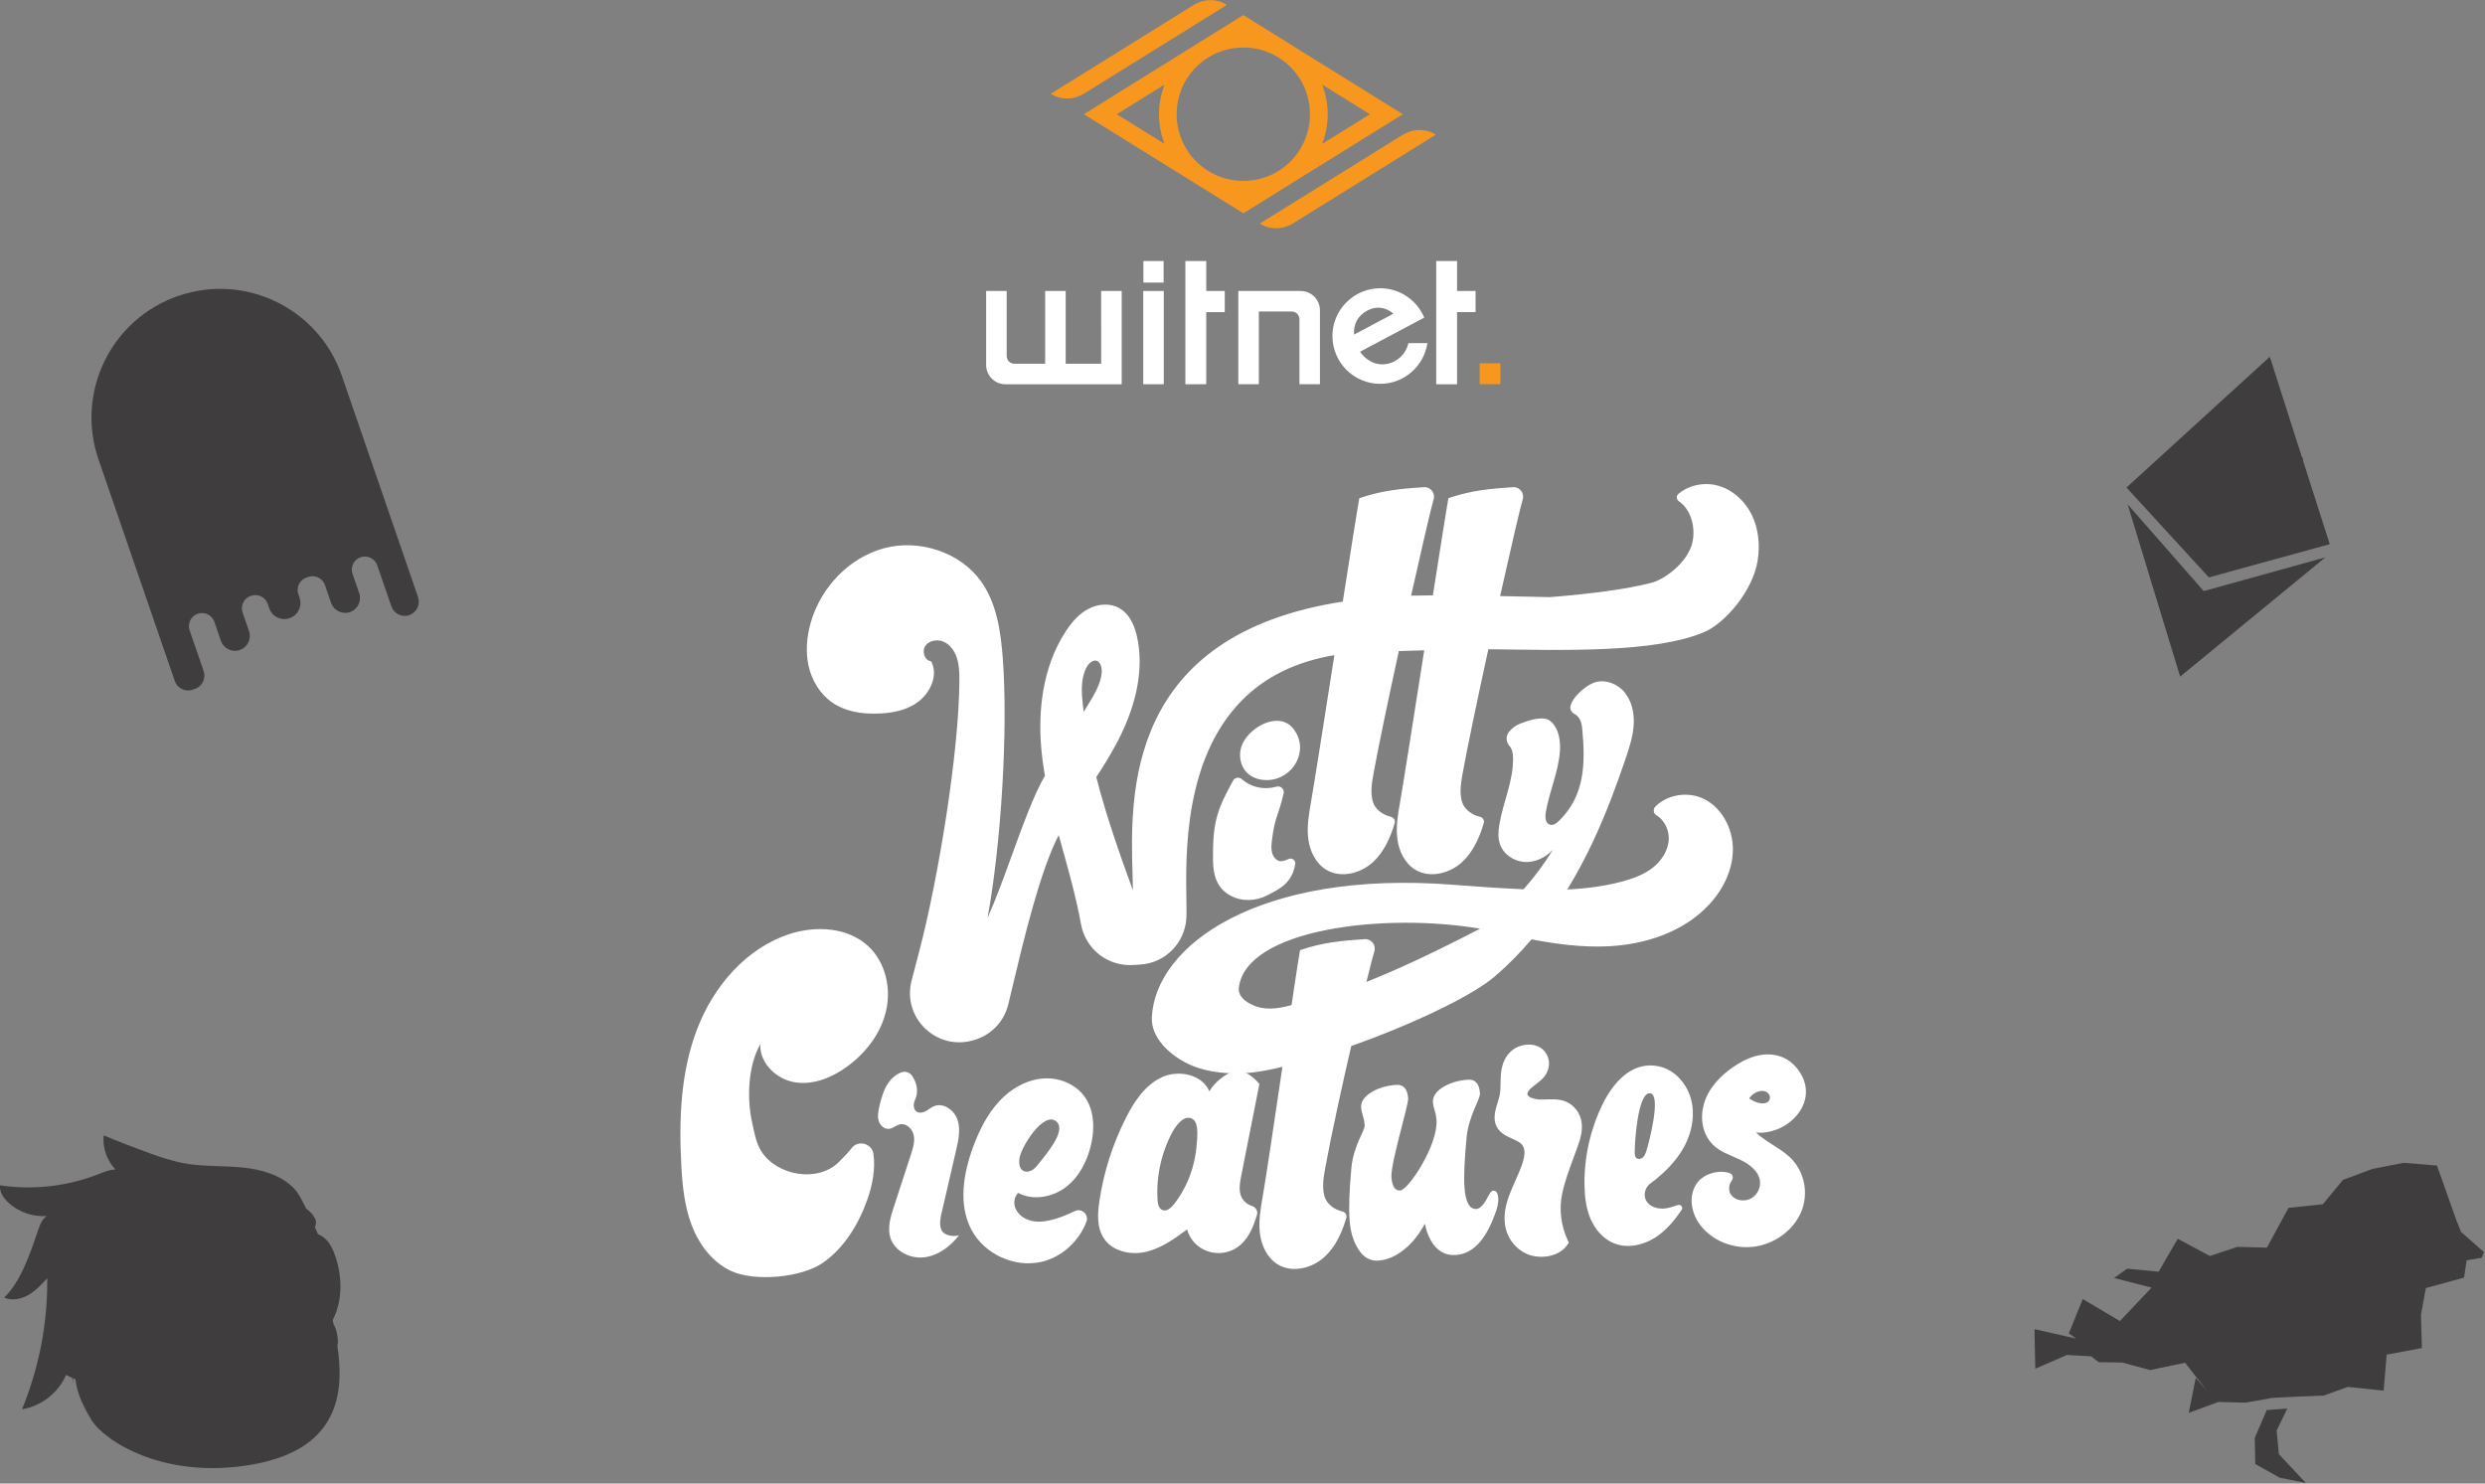 <?xml version="1.0" encoding="UTF-8" standalone="no"?>
<!-- Created with Inkscape (http://www.inkscape.org/) -->

<svg
   width="185.723mm"
   height="110.88mm"
   viewBox="0 0 185.723 110.88"
   version="1.1"
   id="svg1184"
   inkscape:version="1.1 (c4e8f9ed74, 2021-05-24)"
   sodipodi:docname="wittycreatures-website-header.svg"
   xmlns:inkscape="http://www.inkscape.org/namespaces/inkscape"
   xmlns:sodipodi="http://sodipodi.sourceforge.net/DTD/sodipodi-0.dtd"
   xmlns="http://www.w3.org/2000/svg"
   xmlns:svg="http://www.w3.org/2000/svg">
  <rect x="0" y="0" width="185.723" height="110.88" fill="#808080" stroke="none"/>
  <sodipodi:namedview
     id="namedview1186"
     pagecolor="#ffffff"
     bordercolor="#666666"
     borderopacity="1.0"
     inkscape:pageshadow="2"
     inkscape:pageopacity="0.0"
     inkscape:pagecheckerboard="0"
     inkscape:document-units="mm"
     showgrid="false"
     fit-margin-top="0"
     fit-margin-left="0"
     fit-margin-right="0"
     fit-margin-bottom="0"
     inkscape:zoom="0.77771465"
     inkscape:cx="247.52009"
     inkscape:cy="370.95868"
     inkscape:window-width="2560"
     inkscape:window-height="1381"
     inkscape:window-x="0"
     inkscape:window-y="0"
     inkscape:window-maximized="1"
     inkscape:current-layer="layer1" />
  <defs
     id="defs1181" />
  <g
     inkscape:label="Layer 1"
     inkscape:groupmode="layer"
     id="layer1"
     transform="translate(-39.479,-50.364)">
    <g
       id="g4426"
       transform="matrix(1.662,0,0,1.662,-40.353,20.317)">
      <g
         id="g30274"
         transform="matrix(0.353,0,0,0.353,-2.134,-1.142)">
        <path
           style="fill:#ffffff;fill-opacity:1;fill-rule:nonzero;stroke:none"
           d="m 295.781,87.703 h -2.66 v 15.695 h 2.66 v -9.184 h 2.359 v -2.695 h -2.359 z m 0,0"
           id="path996" />
        <path
           style="fill:#ffffff;fill-opacity:1;fill-rule:nonzero;stroke:none"
           d="M 327.734,91.52 V 87.703 h -2.656 v 15.699 h 2.656 v -9.188 h 2.359 v -2.695 z m 0,0"
           id="path998" />
        <path
           style="fill:#ffffff;fill-opacity:1;fill-rule:nonzero;stroke:none"
           d="m 287.754,103.399 h 2.617 V 91.52 h -2.617 z m 0,0"
           id="path1000" />
        <path
           style="fill:#ffffff;fill-opacity:1;fill-rule:nonzero;stroke:none"
           d="m 290.352,87.703 h -2.578 v 2.746 h 2.578 z m 0,0"
           id="path1002" />
        <path
           style="fill:#ffffff;fill-opacity:1;fill-rule:nonzero;stroke:none"
           d="m 282.395,100.785 h -4.52 v -9.266 h -2.613 v 9.266 h -3.926 c -0.539,0 -0.977,-0.438 -0.977,-0.98 v -8.285 h -2.617 v 9.426 c 0,1.355 1.102,2.457 2.457,2.457 h 14.812 V 91.52 h -2.617 z m 0,0"
           id="path1004" />
        <path
           style="fill:#ffffff;fill-opacity:1;fill-rule:nonzero;stroke:none"
           d="m 307.813,91.52 h -7.945 v 11.875 h 2.613 v -9.258 h 4.191 c 0.543,0 0.98,0.438 0.98,0.977 v 8.281 h 2.613 v -9.418 c 0,-1.359 -1.098,-2.457 -2.453,-2.457"
           id="path1006" />
        <path
           style="fill:#ffffff;fill-opacity:1;fill-rule:nonzero;stroke:none"
           d="m 319.777,100.469 c -1.527,0.809 -3.293,0.375 -4.402,-1.211 l 8.18,-4.348 c -0.137,-0.332 -0.309,-0.648 -0.504,-0.945 -0.043,-0.07 -0.086,-0.137 -0.133,-0.203 -1.102,-1.562 -2.918,-2.59 -4.977,-2.59 -0.809,0 -1.582,0.16 -2.289,0.449 -0.051,0.023 -0.105,0.043 -0.156,0.066 -0.219,0.094 -0.426,0.203 -0.625,0.324 -0.188,0.105 -0.359,0.227 -0.527,0.348 -1.508,1.109 -2.488,2.887 -2.488,4.898 0,3.363 2.723,6.09 6.086,6.09 3.051,0 5.57,-2.25 6.012,-5.184 -0.656,0 -2.402,-0.004 -2.418,-0.004 -0.219,0.988 -0.848,1.824 -1.758,2.309 m -3.48,-6.453 c 1.199,-0.641 2.355,-0.422 3.336,0.391 l -5.023,2.668 c -0.102,-1.273 0.445,-2.398 1.688,-3.059"
           id="path1008" />
        <path
           style="fill:#f8971e;fill-opacity:1;fill-rule:nonzero;stroke:none"
           d="m 333.262,103.391 h -2.656 v -2.656 h 2.656 z m 0,0"
           id="path1010" />
      </g>
      <g
         id="g30855"
         transform="matrix(0.353,0,0,0.353,-2.134,-0.187)">
        <path
           style="fill:#f8971e;fill-opacity:1;fill-rule:nonzero;stroke:none"
           d="m 300.508,53.668 -1.051,0.648 -4.16,2.586 c -0.301,0.168 -0.586,0.344 -0.863,0.539 l -14.242,8.855 14.242,8.848 c 0.285,0.195 0.578,0.379 0.883,0.547 l 5.195,3.227 5.113,-3.184 c 0.012,-0.004 0.027,-0.02 0.039,-0.023 0.316,-0.176 0.629,-0.371 0.93,-0.578 l 14.234,-8.836 -14.242,-8.848 c -0.285,-0.195 -0.578,-0.383 -0.883,-0.555 z m 0,4.129 c 4.703,0 8.484,3.793 8.484,8.5 0,4.707 -3.789,8.492 -8.484,8.492 -4.707,0 -8.496,-3.793 -8.496,-8.492 0,-4.703 3.797,-8.5 8.496,-8.5 m -10.047,4.727 c -0.441,1.176 -0.699,2.449 -0.699,3.773 0,1.328 0.25,2.598 0.699,3.77 l -6.074,-3.77 z m 20.09,0 6.074,3.773 -6.074,3.777 c 0.441,-1.176 0.703,-2.449 0.703,-3.777 0,-1.332 -0.262,-2.598 -0.703,-3.773"
           id="path1060" />
        <path
           style="fill:#f8971e;fill-opacity:1;fill-rule:nonzero;stroke:none"
           d="m 322.918,68.301 c -0.656,0.008 -1.367,0.184 -2.09,0.605 l -18.219,11.316 0.18,0.109 c 0.512,0.301 1.188,0.508 1.934,0.492 0.656,-0.004 1.371,-0.18 2.09,-0.602 l 3.582,-2.23 14.633,-9.094 -0.188,-0.117 c -0.512,-0.285 -1.176,-0.484 -1.922,-0.48"
           id="path1062" />
        <path
           style="fill:#f8971e;fill-opacity:1;fill-rule:nonzero;stroke:none"
           d="m 296.289,51.762 c -0.656,0.004 -1.371,0.18 -2.09,0.602 l -3.582,2.227 -14.637,9.098 c 0.945,0.637 2.547,0.961 4.203,0 l 18.223,-11.316 -0.184,-0.109 c -0.512,-0.309 -1.184,-0.516 -1.934,-0.5"
           id="path1064" />
      </g>
    </g>
    <g
       id="g30177"
       transform="matrix(0.454,0,0,0.454,-3.1,22.204)">
      <path
         style="fill:#ffffff;fill-opacity:1;fill-rule:nonzero;stroke:none"
         d="m 251.192,251.344 c 0.379,-1.637 0.754,-3.375 0.223,-4.969 -0.527,-1.594 -2.336,-2.887 -3.887,-2.238 -0.504,0.211 -0.918,0.598 -1.41,0.844 -0.684,0.352 -1.688,0.375 -1.887,-0.719 -0.066,-0.367 0.004,-0.742 0.156,-1.082 0.664,-1.465 0.352,-2.844 -0.457,-4.047 -0.387,-0.582 -1.125,-0.812 -1.777,-0.566 -0.863,0.328 -1.621,0.988 -2.152,1.766 -0.754,1.105 -1.121,2.426 -1.434,3.73 -0.207,0.867 -0.398,1.781 -0.082,2.629 0.18,0.477 0.531,0.879 1,1.07 0.996,0.41 1.602,-0.445 2.422,-0.637 1.047,-0.246 2.066,0.715 2.293,1.766 0.23,1.051 -0.109,2.129 -0.441,3.152 -0.945,2.902 -1.895,5.805 -2.844,8.711 -0.535,1.641 -1.07,3.414 -0.551,5.055 0.703,2.215 3.262,3.477 5.566,3.203 2.305,-0.273 4.305,-1.793 5.73,-3.625 -0.984,0.285 -2.477,0.031 -2.883,-0.852 -0.406,-0.879 -0.195,-1.91 0.023,-2.855 0.797,-3.445 1.594,-6.891 2.391,-10.336"
         id="path1086" />
      <path
         style="fill:#ffffff;fill-opacity:1;fill-rule:nonzero;stroke:none"
         d="m 264.707,253.684 c -0.328,0.418 -0.691,0.828 -1.172,1.059 -0.48,0.23 -1.102,0.238 -1.5,-0.113 -0.465,-0.402 -0.484,-1.102 -0.453,-1.711 0.094,-1.832 4.133,-8.348 6.223,-6.152 1.465,1.539 -1.879,5.375 -3.098,6.918 m 4.375,-13.582 c -1.902,-0.754 -4.059,-0.711 -5.988,-0.023 -4.781,1.707 -7.457,6.238 -9.129,10.805 -1.602,4.371 -2.438,9.426 -0.281,13.555 2.117,4.047 7.121,6.344 11.57,5.312 3.344,-0.773 6.145,-3.383 7.375,-6.57 0.457,-1.184 -0.773,-2.336 -1.914,-1.777 -1.152,0.566 -2.371,1.047 -3.395,1.34 -1.09,0.305 -2.23,0.504 -3.348,0.336 -1.121,-0.168 -2.215,-0.746 -2.805,-1.711 -0.59,-0.965 -0.562,-2.145 0.223,-2.957 2.457,1.293 5.621,0.734 7.832,-0.941 2.211,-1.68 3.555,-4.309 4.176,-7.012 0.902,-3.902 0.309,-8.527 -4.316,-10.355"
         id="path1088" />
      <path
         style="fill:#ffffff;fill-opacity:1;fill-rule:nonzero;stroke:none"
         d="m 290.785,250.461 c -0.25,3.551 -1.555,7.027 -3.75,9.828 -0.48,0.609 -1.234,1.246 -1.938,0.922 -0.57,-0.262 -0.711,-0.992 -0.75,-1.617 -0.246,-3.859 0.609,-7.777 2.434,-11.184 0.559,-1.043 2.031,-3.125 3.434,-2.086 0.965,0.715 0.637,3.148 0.57,4.137 m 9.059,10.086 c -0.711,-0.223 -1.41,-0.828 -1.699,-1.473 -0.477,-1.07 -0.258,-2.309 -0.031,-3.461 1,-5.043 1.996,-10.09 2.996,-15.133 -0.988,-1.176 -2.352,-2.281 -3.879,-2.121 -1.523,0.156 -3.641,1.98 -4.363,3.332 -1.172,-2.797 -5.059,-3.598 -7.812,-2.324 -2.754,1.27 -4.547,3.973 -5.918,6.68 -2.172,4.289 -3.652,8.93 -4.367,13.688 -0.312,2.09 -0.438,4.383 0.727,6.148 1.422,2.16 4.422,2.812 6.941,2.227 2.523,-0.586 4.688,-2.152 6.773,-3.688 0.438,1.633 1.621,2.906 3.191,3.527 1.574,0.617 3.434,0.445 4.867,-0.449 1.887,-1.18 2.812,-3.312 3.449,-5.5 0.188,-0.645 -0.238,-1.254 -0.875,-1.453"
         id="path1090" />
      <path
         style="fill:#ffffff;fill-opacity:1;fill-rule:nonzero;stroke:none"
         d="m 339.586,258.043 c -0.25,0.019 -0.531,0.34 -0.844,0.965 -0.656,1.316 -1.289,1.996 -1.895,2.039 -1.145,0.082 -1.801,-1.105 -1.98,-3.57 -0.125,-1.738 -0.008,-4.465 0.348,-8.176 0.359,-3.711 2.281,-6.242 2.203,-7.324 -0.113,-1.559 -0.777,-2.297 -1.988,-2.207 -1.605,0.113 -2.98,0.531 -4.129,1.246 -1.148,0.719 -1.688,1.559 -1.621,2.52 0.027,0.359 0.121,0.793 0.281,1.293 0.164,0.5 0.262,1.023 0.301,1.562 0.297,4.086 -4.609,11.52 -5.965,11.617 -0.855,0.062 -1.34,-0.656 -1.449,-2.16 -0.168,-2.344 2.832,-11.871 2.75,-13.016 -0.113,-1.559 -0.777,-2.297 -1.988,-2.211 -1.605,0.117 -2.98,0.535 -4.133,1.25 -1.148,0.719 -1.688,1.559 -1.617,2.52 0.027,0.359 0.117,0.793 0.281,1.293 0.16,0.5 0.262,1.02 0.301,1.562 0.066,0.902 -1.852,3.344 -2.191,7.051 -0.344,3.707 -0.441,6.582 -0.293,8.625 0.141,1.922 0.633,3.531 1.48,4.828 0.848,1.297 1.93,1.898 3.246,1.805 1.961,-0.141 3.84,-1.184 5.637,-3.125 0.695,-0.773 1.379,-1.762 2.043,-2.957 0.184,1.016 0.5,1.93 0.953,2.738 0.984,1.742 2.371,2.547 4.152,2.418 2.676,-0.191 4.777,-2.336 6.309,-6.434 0.488,-1.184 0.707,-2.164 0.648,-2.945 -0.059,-0.84 -0.34,-1.242 -0.84,-1.207"
         id="path1092" />
      <path
         style="fill:#ffffff;fill-opacity:1;fill-rule:nonzero;stroke:none"
         d="m 351.379,243.305 c -0.992,-0.355 -2.016,-0.32 -3.004,-0.285 -0.34,0.012 -0.684,0.023 -1.02,0.016 -1.062,-0.023 -2.016,-0.398 -2.121,-0.836 -0.066,-0.277 0.219,-0.73 0.727,-1.16 0.195,-0.168 0.406,-0.324 0.613,-0.48 0.512,-0.383 1.039,-0.777 1.449,-1.316 1.047,-1.371 1.012,-3.094 -0.094,-4.281 -1.281,-1.383 -3.719,-1.164 -5.113,-0.109 -1.137,0.871 -1.793,2.215 -1.945,3.992 -0.043,0.48 -0.051,0.961 -0.059,1.445 -0.008,0.746 -0.019,1.449 -0.168,2.121 -0.082,0.367 -0.199,0.746 -0.316,1.125 -0.434,1.387 -0.969,3.113 0.223,4.535 0.586,0.699 1.402,1.066 2.191,1.422 0.586,0.258 1.137,0.508 1.484,0.848 0.578,0.566 0.672,1.52 0.293,2.84 -0.312,1.07 -0.777,2.105 -1.27,3.203 -0.242,0.547 -0.484,1.09 -0.711,1.641 -0.613,1.5 -1.285,3.488 -1.008,5.559 0.293,2.184 1.703,4.062 3.676,4.898 0.688,0.293 1.496,0.445 2.316,0.445 1.633,0 3.324,-0.602 4.23,-1.902 l 0.293,-0.418 -0.211,-0.465 c -1.086,-2.383 -1.406,-5.051 -0.898,-7.512 0.422,-2.043 1.18,-4.098 1.914,-6.082 l 0.594,-1.625 c 0.469,-1.309 0.875,-2.598 0.73,-3.969 -0.18,-1.672 -1.277,-3.105 -2.797,-3.648"
         id="path1094" />
      <path
         style="fill:#ffffff;fill-opacity:1;fill-rule:nonzero;stroke:none"
         d="m 364.219,252.582 c -0.293,0.258 -0.781,0.336 -1.066,0.07 -0.227,-0.215 -0.254,-0.562 -0.258,-0.875 -0.023,-1.438 0.461,-9.832 2.477,-9.777 2.031,0.055 -0.195,8.418 -0.586,9.574 -0.129,0.367 -0.273,0.75 -0.566,1.008 m 1.227,4.301 c 2.215,-1.656 4.242,-3.617 5.566,-6.039 1.918,-3.512 2.211,-8.113 -0.746,-11.297 -0.953,-1.023 -2.215,-1.762 -3.59,-2.012 -4.324,-0.793 -7.363,2.766 -9.098,6.328 -1.988,4.09 -3.012,8.648 -2.953,13.199 0.023,1.91 0.242,3.852 0.996,5.609 0.75,1.754 2.09,3.324 3.863,4.035 2.352,0.945 5.125,0.242 7.195,-1.227 1.59,-1.129 2.836,-2.652 3.941,-4.277 0.289,-0.422 -0.141,-0.973 -0.625,-0.797 -0.691,0.254 -1.414,0.465 -2,0.547 -1.031,0.145 -2.18,-0.09 -2.898,-0.84 -0.891,-0.922 -0.68,-2.461 0.348,-3.23"
         id="path1096" />
      <path
         style="fill:#ffffff;fill-opacity:1;fill-rule:nonzero;stroke:none"
         d="m 382.383,243.242 c -0.223,-0.125 -0.441,-0.25 -0.656,-0.379 0.23,-0.34 0.527,-0.637 0.898,-0.867 0.523,-0.328 1.195,-0.496 1.77,-0.293 0.57,0.203 0.945,0.863 0.676,1.398 -0.438,0.875 -1.824,0.613 -2.688,0.141 m 2.234,6.605 c -0.617,-0.414 -1.223,-0.867 -1.75,-1.379 0.035,0.004 0.07,0.008 0.105,0.012 5.273,0.414 10.875,-5.391 6.59,-10.641 -0.641,-0.781 -1.477,-1.438 -2.453,-1.812 -2.879,-1.094 -5.781,0.098 -8.117,1.73 -4.184,2.926 -4.707,6.055 -4.73,6.137 -0.703,2.465 -0.105,5.285 1.883,6.926 1.227,1.012 2.844,1.5 4.293,2.219 1.453,0.719 2.855,1.836 3.07,3.375 0.16,1.129 -0.441,2.375 -1.523,2.938 -1.082,0.559 -2.578,0.305 -3.234,-0.633 -0.473,-0.68 -0.391,-1.648 0.113,-2.32 0.336,-0.453 0.188,-1.066 -0.348,-1.246 -1.898,-0.652 -4.523,0.184 -5.555,1.914 -1.258,2.098 -0.699,4.777 0.746,6.672 1.941,2.543 5.43,3.957 8.809,3.527 3.375,-0.426 6.5,-2.699 7.77,-5.695 1.27,-2.996 0.605,-6.586 -1.676,-8.863 -1.148,-1.145 -2.629,-1.941 -3.992,-2.859"
         id="path1098" />
      <path
         style="fill:#ffffff;fill-opacity:1;fill-rule:nonzero;stroke:none"
         d="m 233.981,251.035 c -0.633,0.824 -1.371,1.559 -2.113,2.297 -3.469,3.445 -10.227,2.246 -12.77,-1.801 -0.887,-1.41 -1.137,-3.125 -1.504,-4.754 -0.887,-3.984 -0.664,-9.309 1.363,-12.852 -0.176,3.105 2.656,5.805 5.727,6.281 3.07,0.477 6.18,-0.828 8.676,-2.68 3.051,-2.266 5.5,-5.488 6.32,-9.199 0.824,-3.711 -0.152,-7.898 -2.926,-10.5 -3.344,-3.141 -8.582,-3.457 -12.949,-2.051 -7.184,2.312 -12.574,8.637 -15.266,15.684 -2.695,7.051 -3.004,14.789 -2.598,22.324 0.18,3.383 0.512,6.805 1.719,9.969 1.211,3.164 3.402,6.078 6.473,7.508 3.898,1.812 11.668,1.105 15.176,-1.383 3.508,-2.488 5.844,-6.352 7.273,-10.406 0.836,-2.371 1.344,-5.055 0.984,-7.5 -0.25,-1.727 -2.527,-2.32 -3.586,-0.938"
         id="path1100" />
      <path
         style="fill:#ffffff;fill-opacity:1;fill-rule:nonzero;stroke:none"
         d="m 314.766,261.465 c -1.305,-0.285 -2.586,-1.254 -2.934,-2.473 -0.434,-1.512 -0.168,-3.125 0.113,-4.672 2.012,-11.055 7.312,-33.223 8.078,-35.645 0.336,-1.051 -0.484,-2.113 -1.586,-2.043 -3.688,0.242 -6.934,0.531 -10.637,1.816 -0.602,3.09 -5.016,34.137 -6.172,40.703 -0.352,1.98 -0.691,4 -0.426,5.996 0.262,1.992 1.219,3.992 2.938,5.039 2.398,1.453 5.676,0.633 7.73,-1.277 1.812,-1.68 2.848,-4.016 3.555,-6.402 0.137,-0.473 -0.18,-0.938 -0.66,-1.043"
         id="path1102" />
      <path
         style="fill:#ffffff;fill-opacity:1;fill-rule:nonzero;stroke:none"
         d="m 302.406,190.446 c 4.23,-0.074 7.047,-4.883 4.316,-8.422 -2.438,-3.156 -7.629,-0.133 -8.594,2.953 -0.461,1.469 -0.145,3.215 0.965,4.289 0.863,0.84 2.109,1.203 3.312,1.18"
         id="path1152" />
      <path
         style="fill:#ffffff;fill-opacity:1;fill-rule:nonzero;stroke:none"
         d="m 296.785,190.52 c -2.746,4.949 -3.379,7.059 -3.312,13.141 0.023,2.215 0.512,4.539 2.902,5.82 1.883,1.012 4.176,0.902 6.074,-0.082 2.176,-1.125 4.035,-2.059 4.559,-5.125 0.105,-0.617 -0.551,-1.094 -1.117,-0.828 -0.566,0.266 -1.176,0.426 -1.48,0.34 -0.645,-0.188 -1.082,-0.812 -1.238,-1.469 -0.152,-0.652 -0.074,-1.336 0.008,-2 0.473,-3.922 1.027,-3.816 1.918,-7.688 0.156,-0.691 -0.488,-1.289 -1.172,-1.098 -2.016,0.566 -4.113,0.156 -5.691,-1.223 -0.453,-0.398 -1.16,-0.316 -1.449,0.211"
         id="path1154" />
      <path
         style="fill:#ffffff;fill-opacity:1;fill-rule:nonzero;stroke:none"
         d="m 306.395,227.496 c -1.656,0.438 -3.395,0.773 -5.066,0.418 -1.672,-0.355 -3.797,-1.539 -3.605,-3.246 1.07,-9.688 23.84,-12.457 39.715,-9.754 -19.891,10.297 -25.863,11.223 -31.043,12.582 m 67.938,-33.922 c -2.582,-1.305 -5.992,-0.797 -8.02,1.207 -0.426,0.418 -0.379,1.129 0.133,1.438 1.285,0.766 2.094,2.344 2.055,3.883 -0.051,1.891 -1.18,3.637 -2.672,4.793 -1.488,1.16 -3.312,1.805 -5.133,2.285 -2.926,0.762 -5.898,1.137 -8.902,1.277 1.59,-2.598 3.02,-5.297 4.305,-8.051 2.051,-4.398 3.758,-8.953 5.316,-13.555 0.609,-1.801 1.203,-3.637 1.312,-5.539 0.109,-1.898 -0.312,-3.902 -1.539,-5.355 -1.227,-1.453 -3.348,-2.215 -5.109,-1.504 -1.391,0.562 -3.457,2.336 -3.77,3.855 -0.109,0.543 0.238,1.035 0.727,1.293 0.348,0.184 0.633,0.496 0.82,0.852 0.277,0.527 0.359,1.137 0.414,1.73 0.52,5.793 0.34,10.801 -3.766,14.906 -0.438,0.441 -1.039,0.895 -1.625,0.68 -0.711,-0.262 -0.758,-1.246 -0.633,-1.996 0.566,-3.363 2.047,-6.551 2.324,-9.953 0.145,-1.809 -0.145,-3.82 -1.488,-5.031 -1.164,-1.047 -3.613,-0.18 -5.074,0.375 -0.746,0.285 -1.336,0.77 -1.824,1.363 -0.578,0.703 -0.473,1.684 0.133,2.363 0.055,0.062 0.105,0.125 0.148,0.195 0.309,0.484 0.375,1.078 0.395,1.652 0.109,3.773 -1.645,7.332 -2.254,11.055 -0.172,1.055 -0.25,2.16 0.09,3.176 0.562,1.676 2.266,2.84 4.027,2.957 1.758,0.117 3.508,-0.719 4.703,-2.023 -1.402,2.312 -3.023,4.496 -4.832,6.523 -3.938,-0.176 -7.898,-0.457 -11.812,-0.758 -31.672,-2.414 -48.852,9.918 -49.379,21.867 -0.141,3.211 2.699,5.926 5.531,7.41 2.836,1.488 6.129,1.867 9.328,1.773 9.215,-0.273 34.68,-9.992 41.684,-16.016 2.148,-1.848 4.129,-3.871 5.957,-6.031 4.137,0.781 8.309,1.332 12.504,1.145 6.191,-0.273 12.547,-2.344 16.762,-6.902 2.277,-2.457 3.867,-5.676 3.883,-9.035 0.019,-3.355 -1.73,-6.793 -4.719,-8.305"
         id="path1156" />
      <path
         style="fill:#ffffff;fill-opacity:1;fill-rule:nonzero;stroke:none"
         d="m 275.141,172.852 c -0.191,1.836 -1.234,3.547 -2.156,5.055 l -0.805,1.316 c -0.051,-0.422 -0.102,-0.844 -0.148,-1.266 -0.203,-1.898 -0.348,-4.074 0.527,-5.895 0.324,-0.676 0.926,-1.293 1.516,-1.293 0.066,0 0.133,0.008 0.199,0.027 0.684,0.172 0.957,1.188 0.867,2.055 m 107.004,-26.105 c -1.152,-2.324 -3.266,-4.223 -5.785,-4.832 -2.172,-0.527 -4.605,-0.004 -6.285,1.434 -0.391,0.332 -0.305,0.938 0.121,1.227 2.168,1.465 2.898,4.918 1.988,7.445 -1.02,2.848 -4.363,5.375 -6.488,5.934 -4.086,1.078 -10.027,1.836 -16.742,2.375 -1.02,-0.019 -2.121,-0.043 -3.281,-0.07 -1.578,-0.035 -3.246,-0.07 -4.938,-0.102 1.816,-8.117 3.375,-14.82 3.715,-15.887 0.332,-1.051 -0.484,-2.113 -1.586,-2.043 -3.688,0.242 -6.938,0.531 -10.637,1.816 -0.23,1.184 -1.285,7.852 -2.562,15.996 -1.27,0.004 -2.469,0.019 -3.582,0.047 1.809,-8.086 3.363,-14.754 3.699,-15.816 0.332,-1.051 -0.484,-2.113 -1.586,-2.043 -3.688,0.242 -6.934,0.531 -10.637,1.816 -0.242,1.234 -1.375,8.422 -2.723,17.023 -35.734,5.523 -34.992,31.75 -34.613,44.844 0.027,0.961 0.051,1.859 0.062,2.688 -2.211,-6.059 -4.406,-12.289 -6.027,-18.641 1.074,-1.637 2.422,-3.77 3.598,-6.051 3.172,-6.148 4.242,-12.074 3.09,-17.137 -0.516,-2.258 -1.469,-3.805 -2.84,-4.602 -1.484,-0.863 -3.492,-0.809 -5.238,0.141 -1.324,0.719 -2.48,1.879 -3.637,3.652 -4.035,6.176 -4.445,13.516 -4.082,18.586 0.117,1.641 0.332,3.344 0.652,5.191 -1.77,2.996 -3.645,8.148 -5.457,13.133 -1.32,3.633 -2.672,7.348 -3.992,10.273 2.246,-12.16 3.406,-31.012 2.512,-42.758 -0.336,-4.445 -1.004,-9.059 -3.594,-12.672 -3.387,-4.734 -10.113,-7.012 -15.992,-5.422 -5.59,1.516 -10.305,6.293 -12.012,12.176 -0.719,2.48 -0.855,4.934 -0.395,7.09 0.535,2.496 1.918,4.699 3.793,6.039 2.004,1.438 4.723,2.074 8.074,1.887 2.758,-0.148 4.84,-0.816 6.355,-2.039 1.801,-1.445 3.098,-4.082 2.09,-6.316 l -0.098,-0.215 -0.227,-0.062 c -0.395,-0.109 -0.723,-0.441 -0.891,-0.91 -0.199,-0.547 -0.137,-1.172 0.156,-1.598 0.578,-0.836 1.918,-1.137 2.984,-0.676 0.988,0.43 1.789,1.406 2.203,2.684 0.391,1.215 0.418,2.547 0.41,3.809 -0.074,11.805 -3.477,32.531 -6.609,44.48 l -1.254,4.797 c -0.742,2.832 0.055,5.754 2.129,7.816 1.555,1.543 3.586,2.367 5.691,2.367 0.711,0 1.434,-0.094 2.145,-0.285 l 0.176,-0.047 c 2.848,-0.766 5.055,-3.012 5.758,-5.863 0.238,-0.969 0.508,-2.098 0.801,-3.34 1.695,-7.113 4.457,-18.73 7.516,-24.578 0.254,0.93 0.516,1.863 0.773,2.793 l 0.262,0.938 c 0.969,3.492 1.969,7.215 2.629,10.91 0.742,4.188 4.512,7.082 8.797,6.738 0.312,-0.027 0.629,-0.047 0.945,-0.066 4.074,-0.23 7.344,-3.496 7.605,-7.59 0.047,-0.688 0.027,-1.723 0.008,-3.035 -0.129,-7.523 -0.391,-23.176 9.113,-32.844 3.855,-3.922 8.969,-6.414 15.246,-7.465 -1.668,10.652 -3.324,21.203 -3.867,24.285 -0.348,1.98 -0.688,4 -0.426,5.996 0.262,1.996 1.223,3.996 2.941,5.039 2.395,1.457 5.672,0.633 7.73,-1.273 1.812,-1.684 2.848,-4.016 3.551,-6.406 0.141,-0.473 -0.176,-0.938 -0.656,-1.043 -1.309,-0.285 -2.59,-1.254 -2.938,-2.473 -0.434,-1.512 -0.164,-3.125 0.117,-4.672 0.809,-4.453 2.445,-12.25 4.16,-20.125 1.184,-0.039 2.609,-0.082 4.18,-0.125 -1.711,10.918 -3.438,21.926 -3.992,25.082 -0.352,1.98 -0.691,4 -0.426,5.996 0.262,1.996 1.219,3.996 2.938,5.039 2.398,1.457 5.676,0.633 7.734,-1.273 1.812,-1.684 2.844,-4.016 3.551,-6.406 0.137,-0.473 -0.176,-0.938 -0.66,-1.043 -1.305,-0.285 -2.586,-1.254 -2.934,-2.473 -0.434,-1.512 -0.164,-3.125 0.113,-4.672 0.82,-4.512 2.492,-12.449 4.23,-20.43 12.145,0.148 27.406,0.676 35.605,-2.852 3.355,-1.445 7.922,-6.719 8.727,-11.715 0.41,-2.562 0.164,-5.273 -0.988,-7.598"
         id="path1158" />
    </g>
    <g
       id="g4460"
       transform="matrix(1.286,0,0,1.286,0.913,18.152)">
      <path
         style="fill:#3f3d3d;fill-opacity:1;fill-rule:nonzero;stroke:none;stroke-width:0.353"
         d="m 54.287,59.757 -4.433,-12.875 c -1.345,-3.905 -5.599,-5.981 -9.503,-4.636 -3.905,1.344 -5.981,5.599 -4.636,9.503 l 3.198,9.292 1.233,3.583 c 0.147,0.427 0.613,0.655 1.04,0.507 l 0.131,-0.045 c 0.427,-0.146 0.653,-0.612 0.507,-1.039 l -0.814,-2.363 c -0.136,-0.397 0.074,-0.83 0.471,-0.966 l 10e-4,-0.001 c 0.397,-0.136 0.828,0.074 0.966,0.471 l 0.378,1.101 c 0.156,0.452 0.648,0.69 1.098,0.536 0.452,-0.156 0.692,-0.648 0.536,-1.098 l -0.371,-1.079 c -0.138,-0.397 0.074,-0.83 0.471,-0.966 l 0.022,-0.008 c 0.397,-0.136 0.83,0.074 0.966,0.471 l 0.087,0.251 c 0.167,0.488 0.699,0.747 1.185,0.579 0.488,-0.168 0.747,-0.699 0.579,-1.186 l -0.072,-0.207 c -0.136,-0.397 0.074,-0.83 0.471,-0.966 l 0.11,-0.037 c 0.397,-0.138 0.83,0.073 0.966,0.47 l 0.356,1.036 c 0.156,0.451 0.648,0.69 1.098,0.535 h 10e-4 c 0.451,-0.154 0.69,-0.646 0.535,-1.097 l -0.386,-1.123 c -0.136,-0.397 0.074,-0.83 0.471,-0.966 0.397,-0.136 0.83,0.074 0.966,0.471 l 0.821,2.385 c 0.147,0.427 0.613,0.655 1.04,0.507 0.427,-0.147 0.653,-0.612 0.507,-1.039"
         id="path4436" />
      <g
         id="g4442">
        <path
           style="fill:#3f3d3d;fill-opacity:1;fill-rule:nonzero;stroke:none;stroke-width:0.353"
           d="m 162.3,108.186 0.619,-1.277 -1.196,0.09 -0.696,1.625 0.03,1.51 1.425,0.797 1.51,0.3 -1.565,-1.673 z m 0,0"
           id="path4438" />
        <path
           style="fill:#3f3d3d;fill-opacity:1;fill-rule:nonzero;stroke:none;stroke-width:0.353"
           d="m 170.791,96.447 1.335,0.05 z m 3.557,1.371 -1.337,-1.177 -0.265,-0.671 -0.394,-1.108 -0.734,-2.071 -1.931,-0.163 -1.825,0.356 -1.705,0.635 -1.173,1.417 -1.997,0.211 -1.254,2.311 -1.716,-0.045 -1.596,0.531 -1.87,-1 -1.109,1.913 -1.829,-0.176 -0.761,0.542 2.179,0.558 -1.84,1.944 -2.159,-1.279 -0.809,1.994 0.427,0.306 -0.506,-0.114 -0.004,0.011 -0.008,-0.014 -1.906,-0.434 0.048,2.297 1.837,-0.795 1.403,0.076 0.446,0.342 1.371,0.021 1.61,0.437 2.038,-0.426 1.304,1.672 -0.685,-0.796 -0.407,2.038 1.723,-0.635 1.583,0.041 1.56,-0.278 1.486,-0.074 1.497,-0.061 1.393,-0.504 2.086,0.22 0.175,-2.095 2.048,-0.382 -0.055,-1.933 0.285,-1.553 2.22,-0.609 0.149,-1.006 0.874,-0.146 z m 0,0"
           id="path4440" />
      </g>
      <g
         id="g4448">
        <path
           style="fill:#3f3d3d;fill-opacity:1;fill-rule:nonzero;stroke:none;stroke-width:0.353"
           d="m 165.384,56.673 -1.553,-4.858 c 0.012,-0.088 -0.004,-0.165 -0.072,-0.223 l -1.856,-5.81 -8.33,7.6 4.787,5.223 z m 0,0"
           id="path4444" />
        <path
           style="fill:#3f3d3d;fill-opacity:1;fill-rule:nonzero;stroke:none;stroke-width:0.353"
           d="m 153.639,54.357 3.052,10.014 8.439,-6.93 -7.069,1.96 z m 0,0"
           id="path4446" />
      </g>
      <path
         style="fill:#3f3d3d;fill-opacity:1;fill-rule:nonzero;stroke:none;stroke-width:0.353"
         d="m 49.582,102.601 c -0.033,-0.208 -0.105,-0.418 -0.211,-0.602 -0.017,-0.081 -0.032,-0.16 -0.045,-0.236 0.582,-1.127 0.558,-2.504 0.15,-3.707 -0.123,-0.361 -0.284,-0.721 -0.557,-0.987 -0.134,-0.13 -0.287,-0.222 -0.449,-0.296 -0.059,-0.134 -0.12,-0.269 -0.183,-0.401 0.088,-0.185 0.097,-0.402 -0.025,-0.562 l -0.135,-0.211 c -0.117,-0.123 -0.234,-0.225 -0.351,-0.317 -0.216,-0.453 -0.464,-0.925 -0.703,-1.169 -0.777,-0.795 -1.924,-1.109 -3.03,-1.215 -1.107,-0.107 -2.23,-0.041 -3.324,-0.236 -0.711,-0.127 -1.399,-0.36 -2.078,-0.605 -0.883,-0.32 -1.76,-0.661 -2.627,-1.025 -0.072,0.712 0.179,1.45 0.67,1.969 l 0.004,0.019 c -0.338,0.003 -0.655,0.142 -0.969,0.266 -1.811,0.712 -3.812,0.94 -5.738,0.65 -0.028,0.402 0.23,0.77 0.531,1.039 0.593,0.531 1.407,0.805 2.199,0.743 -0.309,0.196 -0.424,0.582 -0.542,0.927 -0.42,1.237 -0.989,2.921 -1.94,3.817 0.449,0.196 0.984,0.091 1.41,-0.153 0.426,-0.244 0.765,-0.612 1.096,-0.973 0.028,2.602 -0.475,5.21 -1.466,7.616 1.115,-0.176 2.115,-0.956 2.556,-1.995 l 0.351,0.165 c 0.017,0.114 0.036,0.226 0.061,0.339 l -0.021,-0.321 0.161,0.076 c 0.085,0.852 0.486,1.625 0.927,2.356 0.706,1.17 4.178,3.521 9.394,2.584 5.176,-0.93 5.272,-4.406 4.893,-6.925 0.077,-0.183 0.022,-0.427 -0.01,-0.633"
         id="path4450" />
    </g>
  </g>
</svg>
